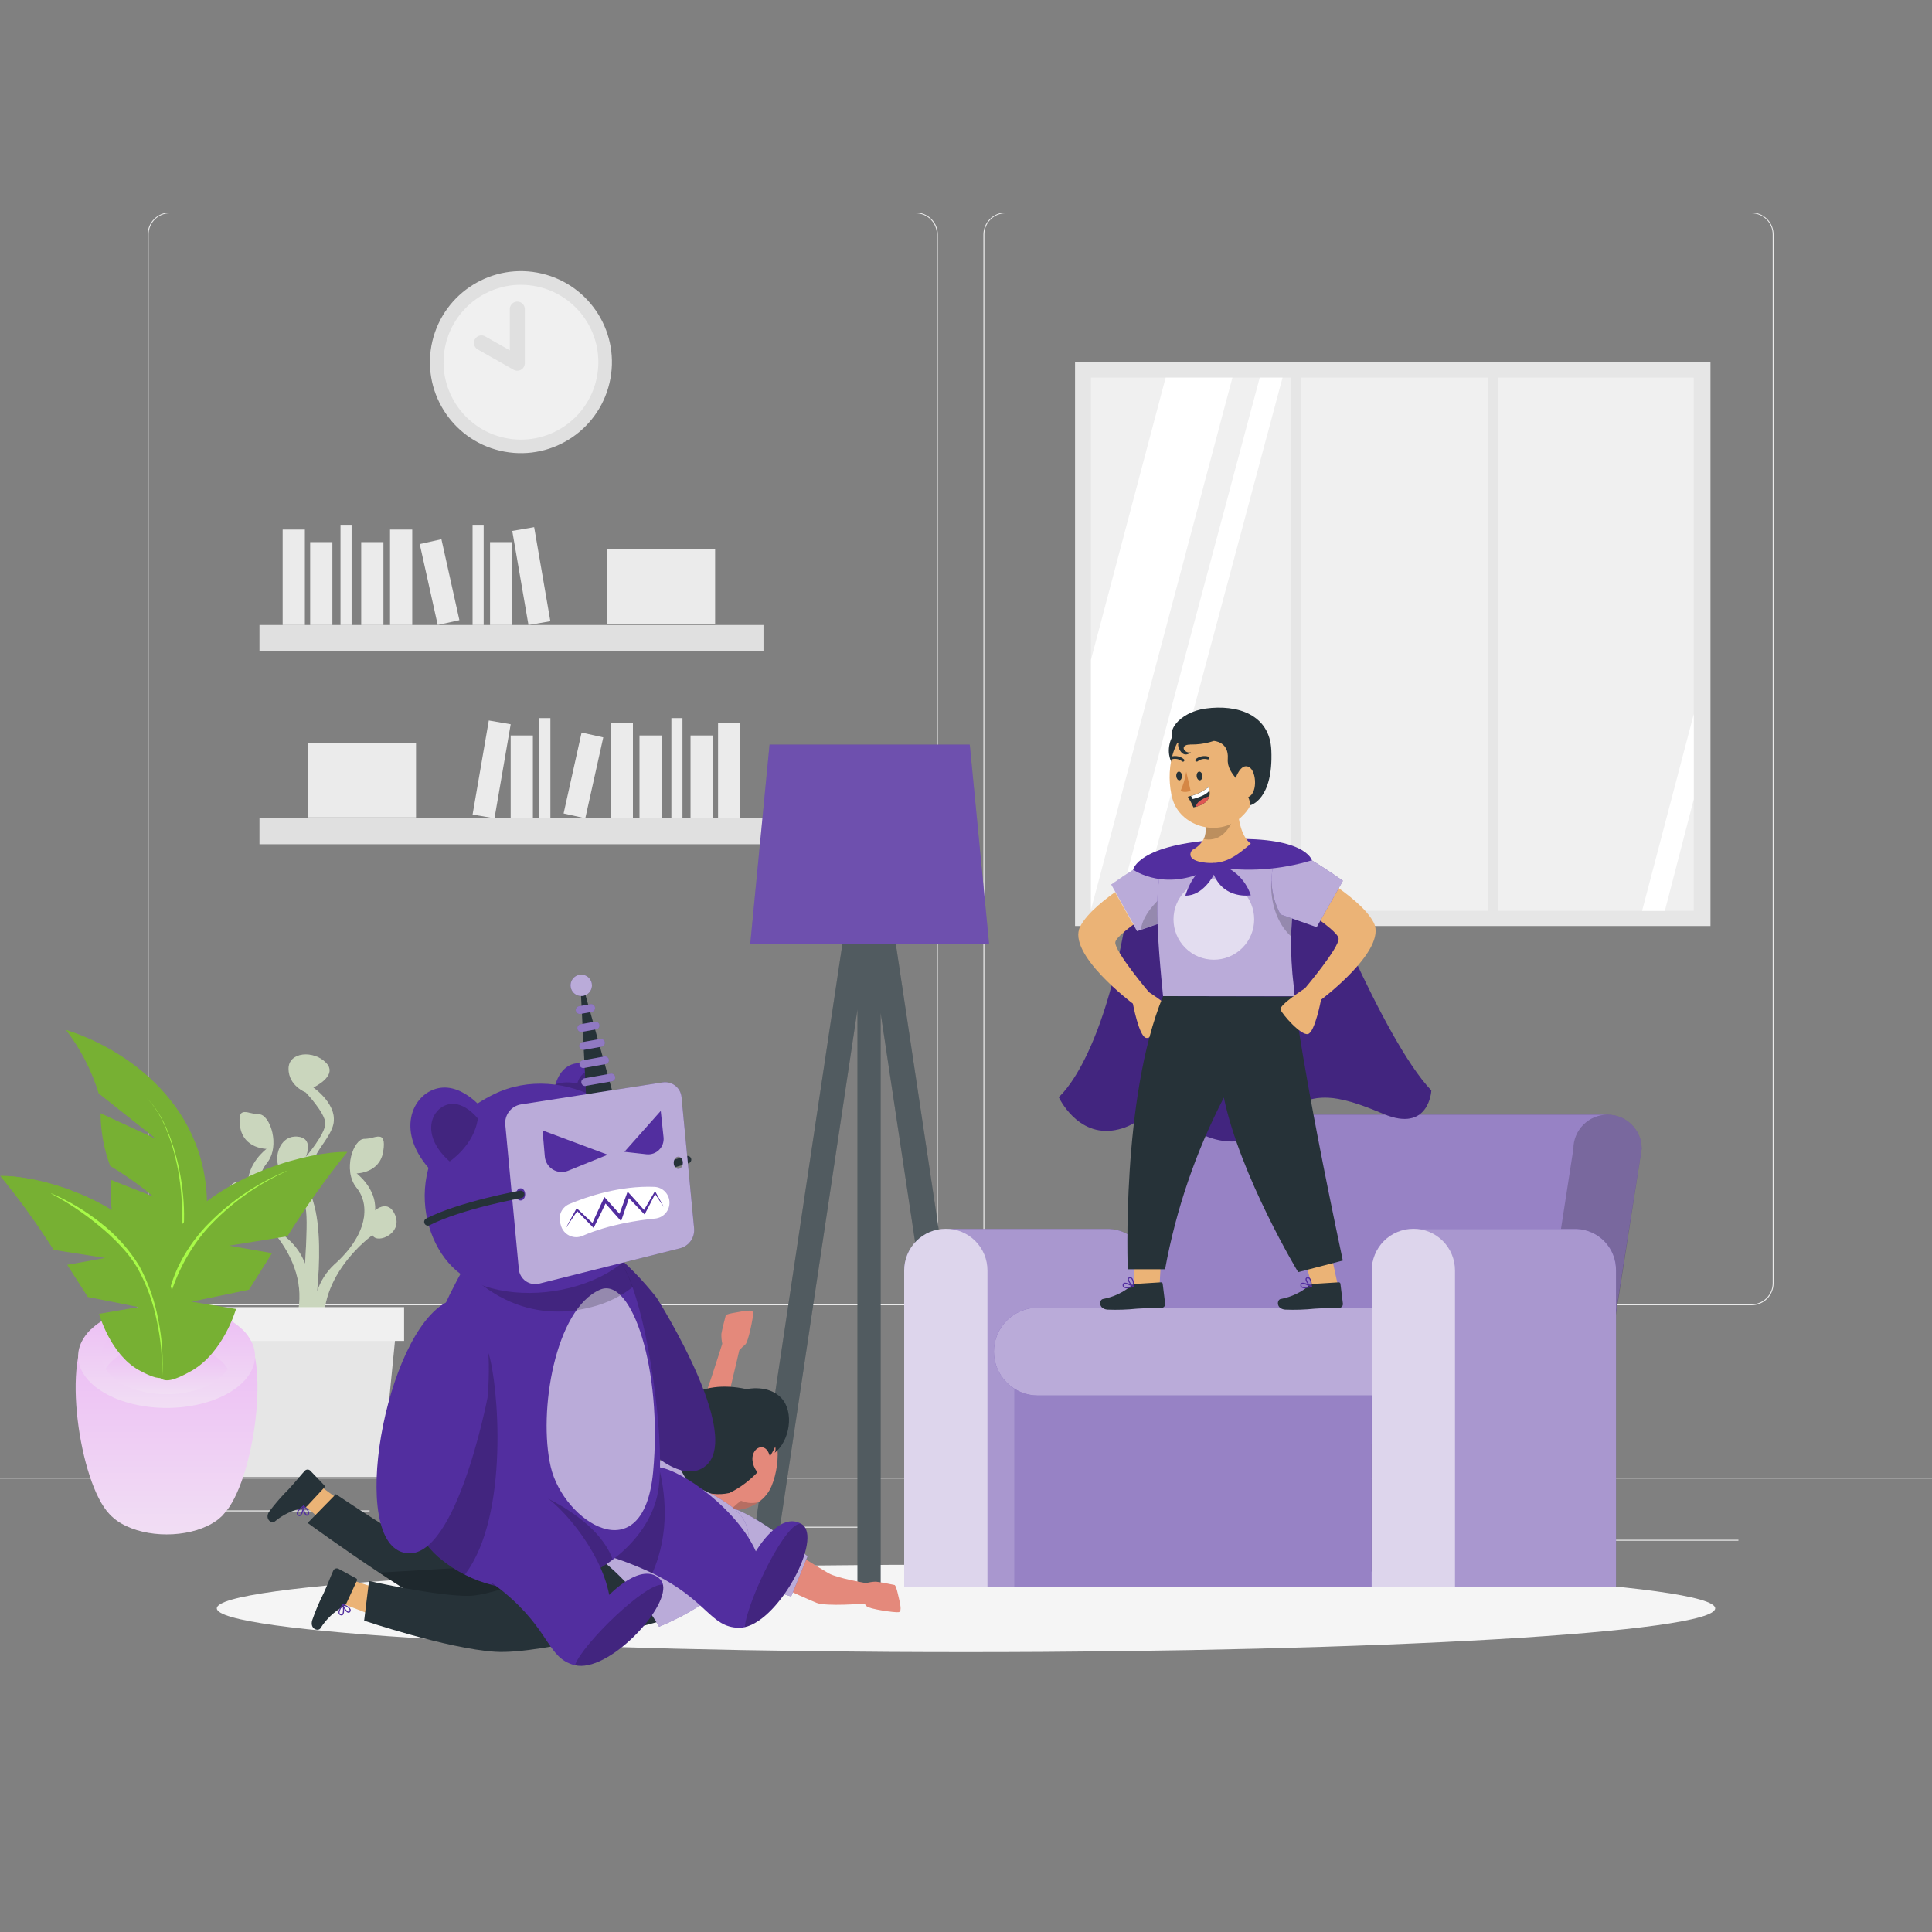 <svg width="257" height="257" viewBox="0 0 257 257" fill="none" xmlns="http://www.w3.org/2000/svg">
<rect x="0" y="0" width="257" height="257" fill="#808080" stroke="none"/>
<path d="M257 196.554H0V196.682H257V196.554Z" fill="#EBEBEB"/>
<path d="M231.249 204.824H214.225V204.952H231.249V204.824Z" fill="#EBEBEB"/>
<path d="M170.247 206.222H165.78V206.35H170.247V206.222Z" fill="#EBEBEB"/>
<path d="M213.711 200.054H203.847V200.182H213.711V200.054Z" fill="#EBEBEB"/>
<path d="M49.164 200.917H26.965V201.046H49.164V200.917Z" fill="#EBEBEB"/>
<path d="M56.998 200.917H53.744V201.046H56.998V200.917Z" fill="#EBEBEB"/>
<path d="M115.727 203.087H67.575V203.215H115.727V203.087Z" fill="#EBEBEB"/>
<path d="M121.818 173.629H22.569C21.792 173.628 21.047 173.318 20.497 172.768C19.948 172.218 19.64 171.472 19.64 170.694V31.179C19.646 30.406 19.958 29.667 20.506 29.122C21.055 28.578 21.796 28.271 22.569 28.27H121.818C122.596 28.27 123.343 28.579 123.893 29.13C124.444 29.68 124.753 30.427 124.753 31.205V170.694C124.753 171.473 124.444 172.219 123.893 172.77C123.343 173.32 122.596 173.629 121.818 173.629ZM22.569 28.373C21.826 28.374 21.113 28.67 20.588 29.197C20.063 29.723 19.768 30.436 19.768 31.179V170.694C19.768 171.438 20.063 172.151 20.588 172.677C21.113 173.203 21.826 173.499 22.569 173.501H121.818C122.562 173.499 123.275 173.203 123.801 172.677C124.327 172.151 124.623 171.438 124.624 170.694V31.179C124.623 30.435 124.327 29.722 123.801 29.196C123.275 28.67 122.562 28.374 121.818 28.373H22.569Z" fill="#EBEBEB"/>
<path d="M233.001 173.629H133.748C132.97 173.628 132.224 173.318 131.674 172.768C131.124 172.218 130.814 171.472 130.813 170.694V31.179C130.821 30.406 131.134 29.667 131.683 29.122C132.233 28.577 132.974 28.271 133.748 28.27H233.001C233.774 28.273 234.514 28.58 235.061 29.124C235.608 29.669 235.919 30.407 235.926 31.179V170.694C235.926 171.471 235.618 172.216 235.07 172.766C234.522 173.316 233.778 173.626 233.001 173.629ZM133.748 28.373C133.004 28.374 132.291 28.67 131.765 29.196C131.239 29.722 130.943 30.435 130.942 31.179V170.694C130.943 171.438 131.239 172.151 131.765 172.677C132.291 173.203 133.004 173.499 133.748 173.501H233.001C233.745 173.499 234.458 173.203 234.984 172.677C235.51 172.151 235.806 171.438 235.808 170.694V31.179C235.806 30.435 235.51 29.722 234.984 29.196C234.458 28.67 233.745 28.374 233.001 28.373H133.748Z" fill="#EBEBEB"/>
<path d="M227.532 48.177H143.005V123.18H227.532V48.177Z" fill="#E6E6E6"/>
<path d="M225.307 50.233H145.123V121.165H225.307V50.233Z" fill="#F0F0F0"/>
<path d="M163.94 50.233L145.123 121.011V87.755L155.058 50.233H163.94Z" fill="white"/>
<path d="M170.607 50.233L151.62 121.165H148.592L167.574 50.233H170.607Z" fill="white"/>
<path d="M225.307 94.992V106.331L221.462 121.165H218.435L225.307 94.992Z" fill="white"/>
<path d="M173.089 48.959H171.738V122.748H173.089V48.959Z" fill="#E6E6E6"/>
<path d="M199.268 48.959H197.916V122.748H199.268V48.959Z" fill="#E6E6E6"/>
<path d="M101.561 83.139H34.515V86.583H101.561V83.139Z" fill="#E0E0E0"/>
<path d="M40.554 70.444H37.599V83.139H40.554V70.444Z" fill="#EBEBEB"/>
<path d="M54.838 70.444H51.883V83.139H54.838V70.444Z" fill="#EBEBEB"/>
<path d="M71.054 70.124L68.142 70.626L70.298 83.138L73.211 82.636L71.054 70.124Z" fill="#EBEBEB"/>
<path d="M44.214 72.114H41.259V83.14H44.214V72.114Z" fill="#EBEBEB"/>
<path d="M51.004 72.114H48.049V83.14H51.004V72.114Z" fill="#EBEBEB"/>
<path d="M68.141 72.114H65.186V83.14H68.141V72.114Z" fill="#EBEBEB"/>
<path d="M58.719 71.731L55.834 72.372L58.226 83.135L61.111 82.494L58.719 71.731Z" fill="#EBEBEB"/>
<path d="M46.769 69.811H45.294V83.139H46.769V69.811Z" fill="#EBEBEB"/>
<path d="M64.338 69.811H62.862V83.139H64.338V69.811Z" fill="#EBEBEB"/>
<path d="M95.126 73.091H80.734V83.026H95.126V73.091Z" fill="#EBEBEB"/>
<path d="M34.515 112.304H101.561V108.86H34.515V112.304Z" fill="#E0E0E0"/>
<path d="M95.517 108.855H98.472V96.159H95.517V108.855Z" fill="#EBEBEB"/>
<path d="M81.237 108.855H84.193V96.159H81.237V108.855Z" fill="#EBEBEB"/>
<path d="M62.865 108.352L65.778 108.854L67.934 96.343L65.022 95.841L62.865 108.352Z" fill="#EBEBEB"/>
<path d="M91.856 108.86H94.812V97.835H91.856V108.86Z" fill="#EBEBEB"/>
<path d="M85.067 108.86H88.023V97.835H85.067V108.86Z" fill="#EBEBEB"/>
<path d="M67.931 108.86H70.886V97.835H67.931V108.86Z" fill="#EBEBEB"/>
<path d="M74.972 108.21L77.857 108.851L80.249 98.088L77.364 97.447L74.972 108.21Z" fill="#EBEBEB"/>
<path d="M89.308 108.855H90.783V95.527H89.308V108.855Z" fill="#EBEBEB"/>
<path d="M71.739 108.855H73.215V95.527H71.739V108.855Z" fill="#EBEBEB"/>
<path d="M40.95 108.742H55.342V98.806H40.95V108.742Z" fill="#EBEBEB"/>
<path d="M52.34 161.206C51.415 159.664 49.894 161.005 49.894 161.005C50.11 158.086 47.427 156.086 47.427 156.086C47.427 156.086 50.547 156.086 50.984 153.11C51.42 150.134 49.894 151.517 48.465 151.496C47.036 151.476 45.54 155.655 47.437 158.004C49.334 160.353 48.815 164.362 44.461 168.217C43.419 169.19 42.638 170.41 42.189 171.763C42.518 168.222 42.703 163.231 41.675 159.895C39.907 154.241 43.279 152.699 44.245 149.888C45.211 147.076 41.675 144.66 41.675 144.66C41.675 144.66 45.021 143.118 43.392 141.396C41.762 139.674 38.385 139.89 38.385 142.167C38.385 144.444 40.668 145.313 40.668 145.313C40.668 145.313 43.279 148.037 43.279 149.451C43.279 150.864 40.668 153.912 40.668 153.912C40.668 153.912 41.865 151.306 39.47 151.193C37.075 151.08 36.314 154.241 37.296 155.655C38.278 157.068 39.907 155.871 39.907 155.871C40.009 157.523 40.26 159.162 40.657 160.769C40.899 161.581 40.786 164.773 40.58 168.093C40.127 166.896 39.4 165.82 38.457 164.953C34.104 161.093 33.6 157.084 35.486 154.74C37.373 152.396 35.877 148.212 34.459 148.232C33.04 148.253 31.503 146.87 31.94 149.846C32.377 152.822 35.466 152.822 35.466 152.822C35.466 152.822 32.778 154.822 32.999 157.741C32.999 157.741 31.457 156.415 30.547 157.937C28.897 160.661 32.726 162.347 33.369 161.021C33.369 161.021 41.485 166.767 39.537 175.043L39.994 175.711C39.933 176.379 39.897 176.78 39.897 176.78L40.534 176.508L41.254 177.577C41.228 178.779 41.29 179.981 41.439 181.175L43.382 178.312C41.418 170.041 49.55 164.295 49.55 164.295C50.166 165.611 53.996 163.925 52.34 161.206Z" fill="#E0E0E0"/>
<path opacity="0.2" d="M52.34 161.206C51.415 159.664 49.894 161.005 49.894 161.005C50.11 158.086 47.427 156.086 47.427 156.086C47.427 156.086 50.547 156.086 50.984 153.11C51.42 150.134 49.894 151.517 48.465 151.496C47.036 151.476 45.54 155.655 47.437 158.004C49.334 160.353 48.815 164.362 44.461 168.217C43.419 169.19 42.638 170.41 42.189 171.763C42.518 168.222 42.703 163.231 41.675 159.895C39.907 154.241 43.279 152.699 44.245 149.888C45.211 147.076 41.675 144.66 41.675 144.66C41.675 144.66 45.021 143.118 43.392 141.396C41.762 139.674 38.385 139.89 38.385 142.167C38.385 144.444 40.668 145.313 40.668 145.313C40.668 145.313 43.279 148.037 43.279 149.451C43.279 150.864 40.668 153.912 40.668 153.912C40.668 153.912 41.865 151.306 39.47 151.193C37.075 151.08 36.314 154.241 37.296 155.655C38.278 157.068 39.907 155.871 39.907 155.871C40.009 157.523 40.26 159.162 40.657 160.769C40.899 161.581 40.786 164.773 40.58 168.093C40.127 166.896 39.4 165.82 38.457 164.953C34.104 161.093 33.6 157.084 35.486 154.74C37.373 152.396 35.877 148.212 34.459 148.232C33.04 148.253 31.503 146.87 31.94 149.846C32.377 152.822 35.466 152.822 35.466 152.822C35.466 152.822 32.778 154.822 32.999 157.741C32.999 157.741 31.457 156.415 30.547 157.937C28.897 160.661 32.726 162.347 33.369 161.021C33.369 161.021 41.485 166.767 39.537 175.043L39.994 175.711C39.933 176.379 39.897 176.78 39.897 176.78L40.534 176.508L41.254 177.577C41.228 178.779 41.29 179.981 41.439 181.175L43.382 178.312C41.418 170.041 49.55 164.295 49.55 164.295C50.166 165.611 53.996 163.925 52.34 161.206Z" fill="#77B033"/>
<path d="M50.752 196.487H32.161L30.156 176.127H52.762L50.752 196.487Z" fill="#E6E6E6"/>
<path d="M53.754 173.881H29.164V178.373H53.754V173.881Z" fill="#F0F0F0"/>
<path d="M81.075 50.956C82.611 44.449 78.581 37.93 72.075 36.394C65.568 34.859 59.049 38.888 57.513 45.395C55.977 51.901 60.007 58.421 66.513 59.956C73.02 61.492 79.539 57.462 81.075 50.956Z" fill="#E0E0E0"/>
<path d="M79.46 49.832C80.371 44.219 76.56 38.931 70.948 38.02C65.335 37.109 60.047 40.92 59.136 46.533C58.224 52.145 62.036 57.434 67.648 58.345C73.261 59.256 78.549 55.444 79.46 49.832Z" fill="#F0F0F0"/>
<path d="M68.814 41.12V48.316L64.044 45.618" fill="#F0F0F0"/>
<path d="M68.814 41.12V48.316L64.044 45.618" stroke="#E0E0E0" stroke-width="2" stroke-linecap="round" stroke-linejoin="round"/>
<path d="M128.5 219.766C183.54 219.766 228.159 217.161 228.159 213.947C228.159 210.734 183.54 208.129 128.5 208.129C73.46 208.129 28.841 210.734 28.841 213.947C28.841 217.161 73.46 219.766 128.5 219.766Z" fill="#F5F5F5"/>
<path d="M128.629 211.074L117.146 134.75V211.074H114.062V134.272L102.558 211.074H99.253L113.651 114.941L114.062 115.002V111.872H117.146V114.992L117.567 114.941L132 211.074H128.629Z" fill="#263238"/>
<path opacity="0.2" d="M128.629 211.074L117.146 134.75V211.074H114.062V134.272L102.558 211.074H99.253L113.651 114.941L114.062 115.002V111.872H117.146V114.992L117.567 114.941L132 211.074H128.629Z" fill="white"/>
<path d="M99.798 125.601H131.574L128.999 99.053H102.368L99.798 125.601Z" fill="#522E9F"/>
<g opacity="0.4">
<path opacity="0.4" d="M99.798 125.601H131.574L128.999 99.053H102.368L99.798 125.601Z" fill="white"/>
</g>
<path d="M213.824 148.279H158.091C156.887 148.279 155.733 148.757 154.882 149.608C154.031 150.459 153.552 151.614 153.552 152.817L147.384 192.123H212.21L218.378 152.817C218.378 152.22 218.26 151.629 218.031 151.077C217.802 150.525 217.466 150.024 217.043 149.603C216.62 149.181 216.118 148.847 215.566 148.62C215.013 148.393 214.421 148.277 213.824 148.279Z" fill="#522E9F"/>
<path opacity="0.4" d="M213.824 148.279H158.091C156.887 148.279 155.733 148.757 154.882 149.608C154.031 150.459 153.552 151.614 153.552 152.817L147.384 192.123H212.21L218.378 152.817C218.378 152.22 218.26 151.629 218.031 151.077C217.802 150.525 217.466 150.024 217.043 149.603C216.62 149.181 216.118 148.847 215.566 148.62C215.013 148.393 214.421 148.277 213.824 148.279Z" fill="white"/>
<path opacity="0.2" d="M203.128 192.704H212.21L218.378 152.817C218.378 152.221 218.26 151.63 218.032 151.079C217.804 150.528 217.469 150.028 217.047 149.606C216.625 149.185 216.124 148.851 215.573 148.623C215.021 148.395 214.431 148.278 213.834 148.279C212.631 148.279 211.476 148.757 210.625 149.608C209.774 150.459 209.296 151.614 209.296 152.817L203.128 192.704Z" fill="black"/>
<path d="M147.549 163.478H126.028H125.801C124.337 163.48 122.933 164.063 121.897 165.099C120.862 166.135 120.279 167.539 120.276 169.003V211.074H152.771V169.003C152.791 167.584 152.257 166.212 151.282 165.18C150.306 164.149 148.967 163.538 147.549 163.478Z" fill="#522E9F"/>
<path opacity="0.5" d="M147.549 163.478H126.028H125.801C124.337 163.48 122.933 164.063 121.897 165.099C120.862 166.135 120.279 167.539 120.276 169.003V211.074H152.771V169.003C152.791 167.584 152.257 166.212 151.282 165.18C150.306 164.149 148.967 163.538 147.549 163.478Z" fill="white"/>
<path opacity="0.6" d="M125.801 163.452C125.074 163.453 124.354 163.598 123.683 163.878C123.011 164.158 122.401 164.567 121.888 165.082C121.375 165.598 120.969 166.21 120.692 166.882C120.415 167.555 120.274 168.276 120.276 169.003V211.074H131.353V169.003C131.355 168.274 131.213 167.551 130.934 166.876C130.656 166.202 130.247 165.589 129.731 165.073C129.215 164.557 128.603 164.149 127.928 163.87C127.254 163.592 126.531 163.45 125.801 163.452Z" fill="white"/>
<path d="M182.455 177.407H134.956V211.074H182.455V177.407Z" fill="#522E9F"/>
<path opacity="0.4" d="M182.455 177.407H134.956V211.074H182.455V177.407Z" fill="white"/>
<path d="M138.05 173.958H191.506V185.631H138.05C136.501 185.631 135.016 185.016 133.921 183.921C132.826 182.826 132.211 181.341 132.211 179.792C132.211 179.025 132.362 178.266 132.656 177.558C132.949 176.849 133.379 176.205 133.921 175.663C134.463 175.121 135.107 174.691 135.816 174.397C136.524 174.104 137.283 173.953 138.05 173.953V173.958Z" fill="#522E9F"/>
<path opacity="0.6" d="M138.05 173.958H191.506V185.631H138.05C136.501 185.631 135.016 185.016 133.921 183.921C132.826 182.826 132.211 181.341 132.211 179.792C132.211 179.025 132.362 178.266 132.656 177.558C132.949 176.849 133.379 176.205 133.921 175.663C134.463 175.121 135.107 174.691 135.816 174.397C136.524 174.104 137.283 173.953 138.05 173.953V173.958Z" fill="white"/>
<path d="M209.743 163.478H188.222H187.995C186.531 163.48 185.127 164.063 184.091 165.099C183.056 166.135 182.473 167.539 182.47 169.003V211.074H214.965V169.003C214.985 167.584 214.451 166.212 213.476 165.18C212.5 164.149 211.161 163.538 209.743 163.478Z" fill="#522E9F"/>
<path opacity="0.5" d="M209.743 163.478H188.222H187.995C186.531 163.48 185.127 164.063 184.091 165.099C183.056 166.135 182.473 167.539 182.47 169.003V211.074H214.965V169.003C214.985 167.584 214.451 166.212 213.476 165.18C212.5 164.149 211.161 163.538 209.743 163.478Z" fill="white"/>
<path opacity="0.6" d="M187.995 163.452C187.268 163.453 186.548 163.598 185.877 163.878C185.205 164.158 184.595 164.567 184.082 165.082C183.569 165.598 183.163 166.21 182.886 166.882C182.609 167.555 182.468 168.276 182.47 169.003V211.074H193.547V169.003C193.549 168.274 193.407 167.551 193.128 166.876C192.85 166.202 192.441 165.589 191.925 165.073C191.409 164.557 190.797 164.149 190.122 163.87C189.448 163.592 188.725 163.45 187.995 163.452Z" fill="white"/>
<path d="M174.513 114.437C174.513 114.437 183.894 138.276 190.401 145.056C190.401 145.056 190.129 150.751 184.027 148.171C177.926 145.591 174.118 144.768 170.329 148.844C166.541 152.92 161.257 152.766 156.852 148.844C152.447 144.922 153.465 149.358 148.376 150.319C143.288 151.28 140.836 145.935 140.836 145.935C140.836 145.935 147.78 140.445 150.725 115.686L174.513 114.437Z" fill="#522E9F"/>
<path opacity="0.2" d="M174.513 114.437C174.513 114.437 183.894 138.276 190.401 145.056C190.401 145.056 190.129 150.751 184.027 148.171C177.926 145.591 174.118 144.768 170.329 148.844C166.541 152.92 161.257 152.766 156.852 148.844C152.447 144.922 153.465 149.358 148.376 150.319C143.288 151.28 140.836 145.935 140.836 145.935C140.836 145.935 147.78 140.445 150.725 115.686L174.513 114.437Z" fill="black"/>
<path d="M153.768 115.311C153.768 115.311 145.513 119.634 143.684 123.257C141.854 126.881 150.7 133.506 150.7 133.506C150.7 133.506 151.502 137.803 152.427 138.06C153.352 138.317 155.886 135.418 156.086 134.807C156.287 134.195 152.833 131.98 152.833 131.98C152.833 131.98 148.258 126.572 148.361 125.349C148.464 124.126 155.48 119.86 155.48 119.86L153.768 115.311Z" fill="#EBB376"/>
<path d="M150.874 166.603V172.087H154.19L154.514 166.161L150.874 166.603Z" fill="#EBB376"/>
<path d="M151.059 170.787L154.426 170.576C154.483 170.57 154.539 170.587 154.583 170.623C154.628 170.658 154.656 170.71 154.663 170.766L154.992 173.418C154.999 173.49 154.991 173.563 154.968 173.631C154.946 173.699 154.909 173.762 154.86 173.816C154.812 173.869 154.753 173.911 154.687 173.94C154.621 173.969 154.55 173.984 154.478 173.984C153.306 174.035 152.74 173.984 151.26 174.082C149.947 174.22 148.626 174.263 147.307 174.21C146.053 174.087 146.207 172.853 146.747 172.791C148.144 172.528 149.45 171.906 150.535 170.987C150.681 170.862 150.867 170.791 151.059 170.787Z" fill="#263238"/>
<path d="M149.456 171.249C149.403 171.203 149.365 171.143 149.346 171.075C149.327 171.008 149.327 170.936 149.348 170.869C149.353 170.824 149.369 170.781 149.395 170.744C149.421 170.708 149.456 170.678 149.497 170.658C149.857 170.494 150.741 171.018 150.844 171.08C150.854 171.089 150.862 171.1 150.868 171.112C150.873 171.125 150.875 171.138 150.874 171.152C150.871 171.165 150.865 171.176 150.856 171.186C150.847 171.196 150.836 171.204 150.823 171.208C150.565 171.288 150.3 171.339 150.031 171.362C149.832 171.398 149.627 171.358 149.456 171.249ZM149.553 170.797C149.535 170.808 149.519 170.823 149.506 170.841C149.494 170.858 149.485 170.879 149.481 170.9C149.472 170.943 149.472 170.989 149.484 171.032C149.496 171.075 149.518 171.114 149.548 171.147C149.697 171.275 150.093 171.27 150.623 171.147C150.263 170.946 149.749 170.725 149.553 170.812V170.797Z" fill="#522E9F"/>
<path d="M150.772 171.213C150.463 171.054 149.975 170.453 150.021 170.124C150.031 170.065 150.06 170.011 150.104 169.97C150.147 169.929 150.203 169.904 150.263 169.898C150.316 169.888 150.37 169.89 150.423 169.903C150.475 169.916 150.524 169.941 150.566 169.975C150.885 170.252 150.869 171.126 150.874 171.152C150.871 171.176 150.858 171.198 150.838 171.213H150.808C150.802 171.216 150.796 171.217 150.79 171.217C150.783 171.217 150.777 171.216 150.772 171.213ZM150.288 170.047C150.186 170.047 150.165 170.113 150.16 170.155C150.238 170.507 150.441 170.819 150.731 171.034C150.731 170.751 150.669 170.257 150.473 170.098C150.453 170.078 150.429 170.063 150.403 170.053C150.376 170.043 150.348 170.039 150.319 170.041L150.288 170.047Z" fill="#522E9F"/>
<path d="M173.552 167.569L174.231 169.985L174.858 172.216L178.152 171.83L177.525 168.957L176.929 166.202L173.552 167.569Z" fill="#EBB376"/>
<path d="M174.703 170.787L178.07 170.576C178.127 170.57 178.183 170.587 178.227 170.623C178.272 170.658 178.3 170.71 178.307 170.766L178.636 173.418C178.643 173.49 178.635 173.563 178.612 173.631C178.59 173.699 178.553 173.762 178.504 173.816C178.456 173.869 178.397 173.911 178.331 173.94C178.265 173.969 178.194 173.984 178.122 173.984C176.95 174.035 176.384 173.984 174.904 174.082C173.591 174.22 172.27 174.263 170.951 174.21C169.697 174.087 169.851 172.853 170.391 172.791C171.788 172.528 173.094 171.906 174.179 170.987C174.325 170.862 174.511 170.791 174.703 170.787Z" fill="#263238"/>
<path d="M173.1 171.249C173.047 171.203 173.009 171.143 172.99 171.075C172.971 171.008 172.971 170.936 172.992 170.869C172.997 170.824 173.013 170.781 173.039 170.744C173.065 170.708 173.1 170.678 173.141 170.658C173.501 170.494 174.385 171.018 174.488 171.08C174.498 171.089 174.506 171.1 174.511 171.112C174.517 171.125 174.519 171.138 174.518 171.152C174.515 171.165 174.509 171.176 174.5 171.186C174.491 171.196 174.479 171.204 174.467 171.208C174.209 171.288 173.944 171.339 173.675 171.362C173.476 171.398 173.271 171.358 173.1 171.249ZM173.197 170.797C173.179 170.808 173.163 170.823 173.15 170.841C173.138 170.858 173.129 170.879 173.125 170.9C173.116 170.943 173.116 170.989 173.128 171.032C173.14 171.075 173.162 171.114 173.192 171.147C173.341 171.275 173.737 171.27 174.267 171.147C173.907 170.946 173.393 170.725 173.197 170.812V170.797Z" fill="#522E9F"/>
<path d="M174.416 171.213C174.107 171.054 173.619 170.453 173.665 170.124C173.675 170.065 173.704 170.011 173.748 169.97C173.791 169.929 173.847 169.904 173.907 169.898C173.96 169.888 174.014 169.89 174.067 169.903C174.119 169.916 174.168 169.941 174.21 169.975C174.529 170.252 174.513 171.126 174.518 171.152C174.515 171.176 174.502 171.198 174.482 171.213H174.452C174.446 171.216 174.44 171.217 174.434 171.217C174.427 171.217 174.421 171.216 174.416 171.213ZM173.932 170.047C173.83 170.047 173.809 170.113 173.804 170.155C173.882 170.507 174.085 170.819 174.375 171.034C174.375 170.751 174.313 170.257 174.118 170.098C174.097 170.078 174.073 170.063 174.047 170.053C174.02 170.043 173.992 170.039 173.963 170.041L173.932 170.047Z" fill="#522E9F"/>
<path d="M150.016 168.839C150.016 168.839 149.137 145.976 154.714 132.509L172.133 132.54C172.133 132.54 173.11 141.669 178.625 167.682L172.683 169.224C172.683 169.224 164.973 156.441 162.799 146.002C159.074 153.184 156.439 160.88 154.981 168.839H150.016Z" fill="#263238"/>
<path d="M172.658 114.797C172.658 114.797 180.913 119.12 182.742 122.743C184.572 126.367 175.726 132.992 175.726 132.992C175.726 132.992 174.919 137.289 173.999 137.546C173.079 137.803 170.54 134.904 170.34 134.293C170.139 133.681 173.593 131.466 173.593 131.466C173.593 131.466 178.168 126.059 178.065 124.835C177.962 123.612 170.946 119.346 170.946 119.346L172.658 114.797Z" fill="#EBB376"/>
<path d="M156.256 112.946C154.2 113.101 147.816 117.68 147.816 117.68L151.301 123.848L156.122 122.147C156.845 120.775 157.243 119.256 157.284 117.706C157.259 116.067 156.91 114.449 156.256 112.946Z" fill="#522E9F"/>
<path opacity="0.6" d="M157.284 117.706C157.238 119.269 156.83 120.8 156.092 122.178L154.714 122.666L151.764 123.694L151.25 123.869L147.765 117.701C147.765 117.701 154.159 113.08 156.256 112.946C156.91 114.449 157.259 116.067 157.284 117.706Z" fill="white"/>
<path opacity="0.2" d="M154.714 119.14V122.64L151.764 123.668C152.005 121.361 154.714 119.14 154.714 119.14Z" fill="black"/>
<path d="M171.851 122.502C171.642 125.431 171.726 128.373 172.103 131.286C172.146 131.702 172.16 132.122 172.144 132.54L154.714 132.509C153.537 120.733 153.938 118.528 154.4 115.475C154.516 114.745 154.856 114.069 155.374 113.541C155.892 113.013 156.561 112.66 157.289 112.53C158.081 112.381 159.011 112.237 159.962 112.155C162.429 112.011 164.902 112.011 167.369 112.155C168.294 112.201 169.235 112.299 170.083 112.407H170.185C170.968 112.536 171.667 112.972 172.128 113.616C172.59 114.261 172.777 115.063 172.647 115.845C172.226 118.492 171.979 120.672 171.851 122.502Z" fill="#522E9F"/>
<path opacity="0.6" d="M172.658 115.871C172.476 116.978 172.325 118.006 172.205 118.955C172.041 120.266 171.923 121.438 171.851 122.496C171.799 123.242 171.769 123.931 171.748 124.552C171.708 126.796 171.826 129.039 172.103 131.265C172.146 131.682 172.16 132.101 172.144 132.519L154.714 132.509C153.537 120.733 153.938 118.528 154.4 115.475C154.516 114.745 154.856 114.069 155.374 113.541C155.892 113.013 156.561 112.66 157.289 112.53C158.081 112.381 159.011 112.237 159.962 112.155C162.429 112.011 164.902 112.011 167.369 112.155C168.294 112.201 169.235 112.299 170.083 112.407H170.185C170.576 112.47 170.951 112.609 171.287 112.818C171.624 113.027 171.915 113.3 172.145 113.622C172.375 113.945 172.539 114.309 172.627 114.695C172.715 115.081 172.725 115.481 172.658 115.871Z" fill="white"/>
<path opacity="0.2" d="M172.19 118.96C172.026 120.271 171.907 121.443 171.835 122.502C171.784 123.247 171.753 123.936 171.733 124.558C168.649 121.669 169.121 117.151 169.121 117.151L172.19 118.96Z" fill="black"/>
<path d="M170.196 112.432C172.252 112.587 178.636 117.166 178.636 117.166L175.151 123.334L170.329 121.633C169.591 120.255 169.183 118.724 169.137 117.161C169.175 115.531 169.535 113.924 170.196 112.432Z" fill="#522E9F"/>
<path opacity="0.6" d="M170.196 112.432C172.252 112.587 178.636 117.166 178.636 117.166L175.151 123.334L170.329 121.633C169.591 120.255 169.183 118.724 169.137 117.161C169.175 115.531 169.535 113.924 170.196 112.432Z" fill="white"/>
<path d="M161.468 115.311C165.826 116.023 170.289 115.724 174.513 114.437C174.513 114.437 173.681 111.065 162.506 111.677C151.332 112.288 150.736 115.686 150.736 115.686C150.736 115.686 155.228 118.924 161.468 115.311Z" fill="#522E9F"/>
<path d="M166.387 112.227C164.439 113.887 162.989 115.013 160.44 114.766C157.387 114.463 158.579 113.075 158.579 113.075C159.233 112.759 159.772 112.247 160.121 111.61C160.594 110.654 160.373 109.554 159.936 108.418L160.805 107.652L163.185 105.56C163.315 105.448 163.477 105.377 163.648 105.357C163.82 105.338 163.993 105.371 164.145 105.451C164.298 105.532 164.423 105.656 164.504 105.808C164.584 105.961 164.617 106.134 164.598 106.305C164.603 108.583 164.994 111.209 166.387 112.227Z" fill="#EBB376"/>
<path opacity="0.2" d="M164.588 107.215C164.588 107.215 163.771 112.314 160.116 111.61C160.589 110.654 160.368 109.554 159.931 108.418L160.8 107.652L164.588 107.215Z" fill="black"/>
<path d="M156.852 96.591C156.852 96.591 153.018 100.574 158.173 103.787C163.992 107.426 156.852 96.591 156.852 96.591Z" fill="#263238"/>
<path d="M167.333 101.078C167.086 104.717 167.148 106.85 165.087 108.711C162.003 111.517 156.934 109.862 155.958 106.234C155.058 102.97 155.624 97.573 159.628 96.123C163.632 94.674 167.564 97.444 167.333 101.078Z" fill="#EBB376"/>
<path d="M156.611 98.827C158.224 99.179 159.903 99.087 161.468 98.559C161.468 98.559 163.493 98.647 163.323 100.939C163.154 103.232 165.893 104.152 166.346 107.107C166.346 107.107 169.394 106.372 169.116 99.814C168.916 95.034 164.588 93.677 160.378 94.252C156.847 94.735 154.647 97.578 156.611 98.827Z" fill="#263238"/>
<path d="M159.941 103.191C159.967 103.509 159.818 103.787 159.607 103.797C159.397 103.807 159.206 103.566 159.181 103.247C159.155 102.929 159.309 102.656 159.52 102.641C159.731 102.625 159.916 102.872 159.941 103.191Z" fill="#263238"/>
<path d="M157.233 103.191C157.233 103.509 157.104 103.787 156.893 103.797C156.683 103.807 156.498 103.566 156.472 103.247C156.446 102.929 156.595 102.656 156.806 102.641C157.017 102.625 157.207 102.872 157.233 103.191Z" fill="#263238"/>
<path d="M159.134 101.294C159.097 101.282 159.062 101.263 159.032 101.237C159.004 101.196 158.993 101.145 159 101.096C159.008 101.046 159.034 101.002 159.073 100.97C159.308 100.785 159.585 100.66 159.88 100.605C160.174 100.55 160.478 100.568 160.764 100.657C160.811 100.674 160.849 100.709 160.87 100.754C160.891 100.799 160.893 100.851 160.877 100.898C160.858 100.944 160.823 100.981 160.778 101.002C160.734 101.023 160.682 101.027 160.635 101.011C160.406 100.945 160.164 100.936 159.93 100.984C159.696 101.033 159.478 101.137 159.294 101.289C159.269 101.301 159.242 101.308 159.215 101.309C159.187 101.31 159.16 101.305 159.134 101.294Z" fill="#263238"/>
<path d="M155.742 100.96C155.709 100.937 155.684 100.905 155.67 100.867C155.664 100.843 155.663 100.818 155.666 100.794C155.67 100.77 155.679 100.746 155.692 100.725C155.705 100.704 155.722 100.686 155.742 100.671C155.762 100.657 155.785 100.647 155.809 100.641C156.098 100.56 156.402 100.551 156.696 100.613C156.99 100.676 157.264 100.809 157.495 101.001C157.53 101.037 157.55 101.085 157.55 101.135C157.55 101.185 157.53 101.233 157.495 101.268C157.459 101.302 157.412 101.321 157.364 101.321C157.315 101.321 157.268 101.302 157.233 101.268C157.045 101.119 156.824 101.017 156.589 100.971C156.354 100.925 156.111 100.937 155.881 101.006C155.856 101.009 155.83 101.006 155.806 100.998C155.783 100.99 155.761 100.977 155.742 100.96Z" fill="#263238"/>
<path d="M157.798 102.651C157.663 103.538 157.407 104.403 157.037 105.221C157.25 105.312 157.48 105.354 157.711 105.346C157.942 105.338 158.168 105.28 158.374 105.175L157.798 102.651Z" fill="#D58745"/>
<path d="M164.341 103.581C164.341 103.581 165.009 101.479 166.115 102.014C167.22 102.548 167.343 105.925 165.796 106.079C164.249 106.234 163.75 104.733 164.341 103.581Z" fill="#EBB376"/>
<path d="M158.009 105.987C158.292 106.442 158.542 106.916 158.759 107.405C158.851 107.387 158.942 107.363 159.032 107.333C160.27 107.005 160.733 106.439 160.872 105.915C160.936 105.658 160.936 105.39 160.872 105.134C160.843 104.987 160.793 104.845 160.723 104.712C160.05 105.257 159.268 105.652 158.43 105.869C158.173 105.951 158.009 105.987 158.009 105.987Z" fill="#263238"/>
<path d="M158.43 105.884L158.662 106.295C159.828 105.982 160.604 105.601 160.872 105.149C160.843 105.002 160.793 104.86 160.723 104.728C160.05 105.273 159.268 105.667 158.43 105.884Z" fill="white"/>
<path d="M159.032 107.333C160.27 107.005 160.733 106.439 160.872 105.915C160.404 106.051 159.964 106.268 159.571 106.557C159.315 106.753 159.126 107.025 159.032 107.333Z" fill="#DE5753"/>
<path d="M158.009 98.626C158.009 98.626 156.21 98.22 156.852 99.608C157.495 100.996 158.43 100.05 158.43 100.05C157.68 100.364 156.713 99.104 158.348 99.022L158.009 98.626Z" fill="#263238"/>
<path opacity="0.6" d="M165.264 126.091C167.359 123.996 167.359 120.598 165.264 118.502C163.168 116.407 159.77 116.407 157.675 118.502C155.579 120.598 155.579 123.996 157.675 126.091C159.77 128.187 163.168 128.187 165.264 126.091Z" fill="white"/>
<path d="M161.468 114.797C162.598 115.007 163.65 115.516 164.515 116.272C165.381 117.028 166.027 118.003 166.387 119.094C166.387 119.094 162.866 119.705 161.468 116.349C161.468 116.349 160.07 119.181 157.68 119.14C157.68 119.14 158.698 115.388 161.468 114.797Z" fill="#522E9F"/>
<path d="M87.745 195.248C87.745 195.248 92.016 189.445 92.741 188.294C93.466 187.142 96.077 178.749 96.077 178.749C95.987 178.32 95.947 177.881 95.959 177.443C96.01 177.001 96.54 174.981 96.54 174.981C96.54 174.981 96.54 174.817 97.712 174.621C98.883 174.426 100.132 174.107 100.184 174.621C100.235 175.135 99.531 178.538 99.156 178.831C98.864 179.075 98.591 179.342 98.339 179.628C98.339 179.628 96.283 188.674 95.686 189.969C95.09 191.265 90.716 198.044 90.716 198.044L87.745 195.248Z" fill="#E4897B"/>
<path d="M92.284 196.924C91.779 198.442 90.944 199.829 89.837 200.984C87.637 203.4 84.785 204.819 84.409 202.012C83.834 197.746 89.076 193.125 89.076 193.125L92.284 196.924Z" fill="#522E9F"/>
<path opacity="0.6" d="M92.284 196.924C91.779 198.442 90.944 199.829 89.837 200.984C87.637 203.4 84.785 204.819 84.409 202.012C83.834 197.746 89.076 193.125 89.076 193.125L92.284 196.924Z" fill="white"/>
<path d="M43.962 203.148L39.717 199.668L41.819 197.104L46.609 200.609L43.962 203.148Z" fill="#EBB376"/>
<path d="M40.842 200.347L43.135 197.88C43.155 197.86 43.171 197.837 43.182 197.81C43.193 197.784 43.199 197.756 43.199 197.728C43.199 197.7 43.193 197.672 43.182 197.646C43.171 197.62 43.155 197.596 43.135 197.576L41.289 195.644C41.241 195.593 41.184 195.553 41.12 195.526C41.056 195.498 40.986 195.484 40.917 195.484C40.847 195.484 40.778 195.498 40.714 195.526C40.65 195.553 40.592 195.593 40.544 195.644C39.758 196.518 39.429 196.975 38.426 198.07C37.489 199 36.62 199.997 35.826 201.051C35.121 202.079 36.175 202.763 36.566 202.382C37.656 201.468 38.965 200.851 40.364 200.594C40.547 200.567 40.715 200.48 40.842 200.347Z" fill="#263238"/>
<path d="M39.743 200.779C39.934 200.587 40.144 200.414 40.37 200.265C40.38 200.257 40.393 200.253 40.406 200.253C40.419 200.253 40.431 200.257 40.442 200.265C40.453 200.272 40.462 200.282 40.469 200.293C40.475 200.305 40.478 200.318 40.478 200.331C40.478 200.45 40.308 201.467 39.964 201.642C39.925 201.664 39.88 201.675 39.835 201.675C39.791 201.675 39.746 201.664 39.707 201.642C39.642 201.614 39.586 201.568 39.545 201.51C39.504 201.452 39.48 201.384 39.476 201.313C39.495 201.108 39.59 200.917 39.743 200.779ZM39.882 201.503C40.072 201.416 40.226 200.876 40.303 200.475C39.856 200.799 39.604 201.097 39.609 201.298C39.613 201.342 39.629 201.384 39.654 201.42C39.679 201.456 39.713 201.485 39.753 201.503C39.773 201.513 39.795 201.519 39.817 201.519C39.84 201.519 39.862 201.513 39.882 201.503Z" fill="#522E9F"/>
<path d="M40.354 200.275C40.365 200.27 40.376 200.267 40.388 200.267C40.399 200.267 40.411 200.27 40.421 200.275C40.421 200.275 41.125 200.84 41.136 201.257C41.136 201.312 41.125 201.366 41.102 201.416C41.078 201.466 41.044 201.51 41.002 201.545C40.961 201.587 40.906 201.614 40.847 201.622C40.788 201.629 40.729 201.616 40.678 201.586C40.527 201.415 40.415 201.214 40.351 200.995C40.287 200.776 40.272 200.546 40.308 200.321C40.309 200.309 40.314 200.298 40.323 200.29C40.331 200.281 40.342 200.276 40.354 200.275ZM40.95 201.39C40.97 201.371 40.986 201.348 40.996 201.322C41.005 201.296 41.009 201.269 41.007 201.241C41.007 200.989 40.652 200.635 40.442 200.45C40.423 200.808 40.536 201.161 40.76 201.442C40.796 201.442 40.848 201.483 40.925 201.416L40.95 201.39Z" fill="#522E9F"/>
<path d="M88.953 214.852C85.869 215.926 77.527 216.615 70.634 216.538C66.928 216.492 63.644 216.23 61.85 215.68C59.47 214.955 54.787 212.082 50.454 209.208C45.458 205.893 40.925 202.588 40.925 202.588L44.677 198.759C44.677 198.759 53.929 204.993 55.918 205.595C57.907 206.196 74.232 201.616 74.232 201.616C74.232 201.616 93.666 213.187 88.953 214.852Z" fill="#263238"/>
<path opacity="0.2" d="M70.331 210.226L70.634 216.522C66.928 216.476 63.643 216.214 61.849 215.664C59.47 214.939 54.787 212.066 50.454 209.193C53.425 209.018 63.623 208.437 66.974 208.165C66.974 208.165 69.868 205.436 72.5 205.693C72.5 205.687 70.69 206.746 70.331 210.226Z" fill="black"/>
<path d="M49.9 215.001L44.785 213.017L45.988 209.928L51.627 211.768L49.9 215.001Z" fill="#EBB376"/>
<path d="M46.065 213.31L47.479 210.252C47.504 210.201 47.508 210.143 47.491 210.089C47.474 210.035 47.436 209.99 47.386 209.964L45.027 208.684C44.965 208.653 44.897 208.635 44.828 208.631C44.758 208.627 44.689 208.637 44.623 208.661C44.558 208.684 44.498 208.721 44.447 208.768C44.397 208.815 44.356 208.872 44.328 208.936C43.85 210.01 43.68 210.55 43.068 211.902C42.47 213.077 41.955 214.293 41.526 215.541C41.187 216.754 42.395 217.057 42.647 216.569C43.403 215.365 44.454 214.374 45.7 213.69C45.859 213.606 45.987 213.472 46.065 213.31Z" fill="#263238"/>
<path d="M45.154 214.066C45.271 213.822 45.416 213.592 45.586 213.382C45.593 213.369 45.604 213.36 45.617 213.355C45.631 213.35 45.645 213.351 45.658 213.356C45.671 213.359 45.682 213.365 45.691 213.374C45.701 213.383 45.707 213.395 45.71 213.408C45.71 213.526 45.9 214.538 45.617 214.816C45.585 214.847 45.545 214.869 45.502 214.879C45.459 214.89 45.413 214.89 45.37 214.878C45.3 214.873 45.232 214.847 45.175 214.804C45.118 214.762 45.075 214.703 45.052 214.636C45.01 214.44 45.047 214.235 45.154 214.066ZM45.509 214.708C45.663 214.564 45.643 214.004 45.586 213.593C45.268 214.04 45.113 214.405 45.18 214.59C45.199 214.63 45.228 214.664 45.264 214.69C45.3 214.716 45.342 214.733 45.386 214.739C45.407 214.746 45.43 214.747 45.452 214.741C45.474 214.736 45.494 214.724 45.509 214.708Z" fill="#522E9F"/>
<path d="M45.581 213.392C45.578 213.384 45.578 213.375 45.581 213.367C45.592 213.361 45.603 213.358 45.615 213.358C45.627 213.358 45.638 213.361 45.648 213.367C45.674 213.367 46.496 213.68 46.635 214.076C46.652 214.128 46.658 214.182 46.652 214.237C46.645 214.291 46.627 214.343 46.599 214.389C46.571 214.442 46.527 214.484 46.473 214.509C46.42 214.534 46.359 214.541 46.301 214.528C45.977 214.456 45.592 213.783 45.556 213.438C45.555 213.429 45.558 213.42 45.562 213.412C45.567 213.404 45.573 213.397 45.581 213.392ZM46.491 214.271C46.502 214.245 46.508 214.217 46.508 214.189C46.508 214.161 46.502 214.133 46.491 214.107C46.409 213.87 45.977 213.644 45.71 213.531C45.803 213.879 46.021 214.181 46.322 214.379C46.363 214.379 46.419 214.379 46.471 214.302L46.491 214.271Z" fill="#522E9F"/>
<path d="M49.087 210.308L48.44 215.582C48.44 215.582 59.455 219.303 65.854 219.72C72.253 220.136 88.408 215.495 88.408 215.495L81.212 206.057C81.212 206.057 66.609 212.225 62.4 212.287C58.19 212.349 49.087 210.308 49.087 210.308Z" fill="#263238"/>
<path d="M100.919 203.544C100.919 203.544 109.066 208.638 110.253 209.296C111.44 209.954 115.208 210.591 115.208 210.591C115.632 210.475 116.069 210.409 116.508 210.396C116.956 210.426 118.996 210.838 118.996 210.838C118.996 210.838 119.166 210.838 119.428 211.984C119.69 213.13 120.055 214.374 119.546 214.456C119.037 214.538 115.599 214.03 115.29 213.675L114.977 213.315C114.977 213.315 109.95 213.731 108.624 213.217C107.297 212.703 98.061 208.448 98.061 208.448L100.919 203.544Z" fill="#E4897B"/>
<path d="M102.646 197.648C102.285 198.528 101.676 199.283 100.893 199.823C99.734 200.63 98.325 200.995 96.92 200.851C95.527 200.713 94.239 200.047 93.322 198.99C91.513 196.903 91.831 194.801 92.032 191.182C92.232 187.564 96.468 185.312 100.256 187.23C104.044 189.147 103.931 194.534 102.646 197.648Z" fill="#E4897B"/>
<path d="M99.305 184.788C99.305 184.788 102.188 184.12 103.931 185.965C105.673 187.81 105.082 191.676 103.031 193.279C103.031 193.279 103.607 192.673 102.368 190.889C101.129 189.106 99.305 184.788 99.305 184.788Z" fill="#263238"/>
<path opacity="0.2" d="M100.893 199.823C99.735 200.63 98.325 200.995 96.92 200.851C97.254 200.282 97.74 199.818 98.323 199.509C99.109 199.936 100.028 200.048 100.893 199.823Z" fill="black"/>
<path d="M94.792 196.466C93.641 198.25 92.335 199.818 90.727 199.9C91.406 202.18 92.41 204.351 93.708 206.345C96.555 206.222 96.391 204.495 96.391 204.495C95.291 202.439 97.229 200.614 98.668 199.561C98.668 199.561 98.668 198.61 96.298 197.057C95.234 196.348 94.792 196.466 94.792 196.466Z" fill="#E4897B"/>
<path d="M92.69 198.085C92.69 198.085 90.084 197.011 89.539 191.064C88.994 185.117 94.838 183.21 100.934 185.24C107.03 187.271 102.877 195.844 97.008 198.604C95.551 198.923 94.029 198.74 92.69 198.085Z" fill="#263238"/>
<path d="M100.096 194.22C100.157 194.957 100.497 195.643 101.047 196.137C101.751 196.739 102.44 196.04 102.533 195.042C102.605 194.153 102.332 192.745 101.505 192.544C100.677 192.344 100.004 193.264 100.096 194.22Z" fill="#E4897B"/>
<path d="M97.66 200.686C95.604 199.946 94.576 206.114 95.912 208.067C97.249 210.02 105.242 212.369 105.242 212.369L107.426 207.014C107.426 207.014 101.258 201.94 97.66 200.686Z" fill="#522E9F"/>
<path opacity="0.6" d="M97.66 200.686C95.604 199.946 94.576 206.114 95.912 208.067C97.249 210.02 105.242 212.369 105.242 212.369L107.426 207.014C107.426 207.014 101.258 201.94 97.66 200.686Z" fill="white"/>
<path d="M87.38 196.23C87.38 196.23 93.609 197.371 97.66 200.686C101.71 204.001 99.885 211.254 87.673 216.394C87.673 216.394 81.422 204.757 69.606 202.583C69.606 202.593 81.135 200.686 87.38 196.23Z" fill="#522E9F"/>
<path opacity="0.6" d="M87.38 196.23C87.38 196.23 93.609 197.371 97.66 200.686C101.71 204.001 99.885 211.254 87.673 216.394C87.673 216.394 81.422 204.757 69.606 202.583C69.606 202.593 81.135 200.686 87.38 196.23Z" fill="white"/>
<path d="M75.095 166.3C78.267 160.764 87.359 172.647 87.359 172.647C87.359 172.647 100.05 192.622 93.013 195.5C85.977 198.378 70.69 173.989 75.095 166.3Z" fill="#522E9F"/>
<path opacity="0.2" d="M75.095 166.3C78.267 160.764 87.359 172.647 87.359 172.647C87.359 172.647 100.05 192.622 93.013 195.5C85.977 198.378 70.69 173.989 75.095 166.3Z" fill="black"/>
<path d="M99.069 216.445C98.806 216.509 98.537 216.539 98.267 216.533C94.453 216.445 94.114 212.827 86.774 209.265C84.195 208.045 81.507 207.073 78.745 206.361C78.745 206.361 84.296 195.706 86.835 195.166C87.101 195.119 87.372 195.119 87.637 195.166C90.824 195.613 98.046 200.768 100.544 206.361C100.544 206.361 103.735 200.861 106.67 202.763C109.441 204.541 103.828 215.366 99.069 216.445Z" fill="#522E9F"/>
<path opacity="0.2" d="M86.774 209.265C84.195 208.045 81.507 207.073 78.745 206.361C78.745 206.361 84.296 195.706 86.835 195.166C87.101 195.119 87.372 195.119 87.637 195.166C88.455 198.311 89.205 203.791 86.774 209.265Z" fill="black"/>
<path d="M87.539 198.404C86.933 201.894 84.671 205.086 81.505 207.471C77.213 210.673 71.261 212.287 65.535 210.858C64.251 210.541 63.009 210.076 61.834 209.47C60.767 208.924 59.757 208.275 58.817 207.533C52.428 202.516 52.942 192.529 55.512 183.498C56.958 178.333 59.029 173.363 61.68 168.7C62.05 168.073 62.404 167.513 62.708 167.029C62.708 167.029 78.565 166.67 81.88 167.615C82.636 167.831 83.422 169.157 84.131 171.213C86.614 178.055 88.521 192.75 87.539 198.404Z" fill="#522E9F"/>
<path opacity="0.2" d="M81.505 207.461C77.213 210.663 71.261 212.277 65.535 210.848C63.597 206.736 67.416 199.843 71.965 198.933C71.96 198.918 79.567 202.069 81.505 207.461Z" fill="black"/>
<path d="M76.478 221.503H76.427C72.742 220.516 73.266 216.923 66.969 211.737C64.75 209.946 62.366 208.368 59.851 207.024C59.851 207.024 67.735 197.972 70.346 198.049C70.616 198.068 70.88 198.132 71.128 198.24C74.119 199.422 79.922 206.135 81.038 212.159C81.038 212.159 85.432 207.563 87.838 210.103C88.028 210.306 88.154 210.562 88.198 210.838C88.83 214.127 80.832 222.562 76.478 221.503Z" fill="#522E9F"/>
<path opacity="0.6" d="M79.819 171.553C84.055 169.723 88.156 182.295 86.877 195.824C85.597 209.352 74.967 202.444 73.261 195.13C71.554 187.816 73.852 174.128 79.819 171.553Z" fill="white"/>
<path opacity="0.2" d="M84.172 171.203C82.569 172.457 80.719 173.36 78.745 173.855C69.945 176.184 64.101 171.316 61.695 168.715C62.065 168.088 62.42 167.528 62.723 167.045C62.723 167.045 78.58 166.685 81.895 167.631C82.677 167.831 83.448 169.173 84.172 171.203Z" fill="black"/>
<path d="M79.916 149.862C79.527 149.669 79.163 149.429 78.832 149.147C77.038 147.842 73.661 145.251 73.661 145.251C73.706 144.902 73.784 144.558 73.892 144.223C74.288 142.923 75.373 140.913 78.133 141.52C82.132 142.404 79.798 149.574 79.916 149.862Z" fill="#522E9F"/>
<path opacity="0.2" d="M79.156 148.844C79.126 148.914 79.082 148.977 79.028 149.029C78.973 149.081 78.908 149.121 78.837 149.147C77.043 147.842 73.666 145.251 73.666 145.251C73.711 144.902 73.789 144.558 73.897 144.223C74.831 143.923 75.832 143.896 76.781 144.146C76.781 144.146 77.326 142.09 78.749 142.738C80.173 143.385 80.029 147.004 79.156 148.844Z" fill="black"/>
<path d="M65.73 145.544C74.679 141.155 87.452 147.503 87.118 159.489C86.784 171.476 68.712 174.94 61.259 169.461C55.132 164.958 53.286 151.63 65.73 145.544Z" fill="#522E9F"/>
<path d="M64.424 147.775C64.424 147.775 61.186 143.488 57.557 144.984C54.334 146.305 52.582 151.625 58.477 156.842C58.477 156.842 63.679 153.403 64.424 147.775Z" fill="#522E9F"/>
<path opacity="0.2" d="M63.561 148.793C63.561 148.793 61.505 146.094 59.238 147.035C57.182 147.868 56.103 151.214 59.814 154.498C59.814 154.498 63.088 152.334 63.561 148.793Z" fill="black"/>
<path d="M78.066 147.775L77.151 129.734L81.921 146.834L78.066 147.775Z" fill="#263238"/>
<path d="M78.745 131.07C78.745 131.352 78.662 131.627 78.505 131.861C78.349 132.095 78.126 132.278 77.866 132.385C77.606 132.493 77.32 132.521 77.043 132.466C76.767 132.411 76.514 132.276 76.314 132.077C76.115 131.878 75.98 131.624 75.925 131.348C75.87 131.072 75.898 130.785 76.006 130.525C76.114 130.265 76.296 130.043 76.53 129.886C76.764 129.73 77.04 129.646 77.321 129.646C77.699 129.646 78.061 129.796 78.328 130.063C78.595 130.33 78.745 130.692 78.745 131.07Z" fill="#522E9F"/>
<path opacity="0.6" d="M78.745 131.07C78.745 131.352 78.662 131.627 78.505 131.861C78.349 132.095 78.126 132.278 77.866 132.385C77.606 132.493 77.32 132.521 77.043 132.466C76.767 132.411 76.514 132.276 76.314 132.077C76.115 131.878 75.98 131.624 75.925 131.348C75.87 131.072 75.898 130.785 76.006 130.525C76.114 130.265 76.296 130.043 76.53 129.886C76.764 129.73 77.04 129.646 77.321 129.646C77.699 129.646 78.061 129.796 78.328 130.063C78.595 130.33 78.745 130.692 78.745 131.07Z" fill="white"/>
<path d="M77.151 134.874C77.084 134.88 77.016 134.872 76.951 134.852C76.886 134.832 76.826 134.799 76.774 134.756C76.669 134.668 76.603 134.542 76.591 134.406C76.579 134.27 76.621 134.134 76.709 134.029C76.796 133.924 76.922 133.858 77.059 133.846L78.544 133.578C78.68 133.554 78.821 133.586 78.934 133.665C79.047 133.745 79.124 133.866 79.148 134.002C79.172 134.139 79.141 134.279 79.061 134.392C78.982 134.505 78.86 134.582 78.724 134.606L77.244 134.868C77.213 134.875 77.182 134.877 77.151 134.874Z" fill="#522E9F"/>
<path d="M77.321 137.274C77.198 137.276 77.079 137.234 76.985 137.156C76.891 137.077 76.828 136.968 76.807 136.847C76.783 136.714 76.813 136.576 76.89 136.464C76.967 136.353 77.085 136.276 77.218 136.251L79.135 135.912C79.202 135.9 79.27 135.901 79.336 135.916C79.402 135.93 79.464 135.958 79.52 135.996C79.575 136.035 79.622 136.084 79.659 136.141C79.695 136.198 79.72 136.262 79.732 136.328C79.743 136.395 79.742 136.463 79.728 136.529C79.713 136.595 79.686 136.657 79.647 136.713C79.608 136.768 79.559 136.815 79.502 136.852C79.445 136.888 79.382 136.913 79.315 136.924L77.403 137.264L77.321 137.274Z" fill="#522E9F"/>
<path d="M77.614 139.649C77.478 139.661 77.342 139.619 77.237 139.531C77.132 139.443 77.066 139.317 77.054 139.181C77.042 139.045 77.084 138.909 77.172 138.804C77.259 138.699 77.385 138.633 77.522 138.621L79.85 138.204C79.918 138.193 79.987 138.194 80.053 138.209C80.12 138.224 80.184 138.252 80.24 138.291C80.296 138.331 80.344 138.381 80.38 138.439C80.417 138.496 80.442 138.561 80.454 138.628C80.466 138.696 80.464 138.765 80.449 138.832C80.434 138.899 80.406 138.962 80.367 139.018C80.328 139.074 80.278 139.122 80.22 139.159C80.162 139.196 80.097 139.221 80.03 139.232L77.701 139.649H77.614Z" fill="#522E9F"/>
<path d="M77.644 142.075C77.508 142.087 77.372 142.045 77.267 141.957C77.162 141.869 77.096 141.743 77.084 141.607C77.072 141.471 77.114 141.335 77.202 141.23C77.29 141.125 77.415 141.059 77.552 141.047L80.394 140.533C80.461 140.521 80.529 140.522 80.595 140.537C80.661 140.551 80.723 140.579 80.779 140.617C80.834 140.656 80.881 140.705 80.918 140.762C80.954 140.819 80.979 140.883 80.99 140.949C81.014 141.083 80.985 141.22 80.908 141.332C80.831 141.444 80.713 141.52 80.579 141.545L77.732 142.059L77.644 142.075Z" fill="#522E9F"/>
<path d="M77.891 144.46C77.755 144.472 77.62 144.43 77.514 144.342C77.409 144.254 77.344 144.128 77.331 143.992C77.319 143.856 77.361 143.72 77.449 143.615C77.537 143.51 77.663 143.444 77.799 143.432L81.233 142.82C81.299 142.808 81.367 142.81 81.433 142.824C81.499 142.839 81.561 142.866 81.617 142.905C81.672 142.943 81.719 142.993 81.756 143.049C81.792 143.106 81.817 143.17 81.829 143.236C81.841 143.303 81.839 143.371 81.825 143.437C81.81 143.503 81.783 143.565 81.744 143.621C81.705 143.676 81.656 143.723 81.599 143.76C81.542 143.796 81.479 143.821 81.412 143.833L77.979 144.434L77.891 144.46Z" fill="#522E9F"/>
<g opacity="0.6">
<path opacity="0.6" d="M77.151 134.874C77.084 134.88 77.016 134.872 76.951 134.852C76.886 134.832 76.826 134.799 76.774 134.756C76.669 134.668 76.603 134.542 76.591 134.406C76.579 134.27 76.621 134.134 76.709 134.029C76.796 133.924 76.922 133.858 77.059 133.846L78.544 133.578C78.68 133.554 78.821 133.586 78.934 133.665C79.047 133.745 79.124 133.866 79.148 134.002C79.172 134.139 79.141 134.279 79.061 134.392C78.982 134.505 78.86 134.582 78.724 134.606L77.244 134.868C77.213 134.875 77.182 134.877 77.151 134.874Z" fill="white"/>
</g>
<g opacity="0.6">
<path opacity="0.6" d="M77.321 137.274C77.198 137.276 77.079 137.234 76.985 137.156C76.891 137.077 76.828 136.968 76.807 136.847C76.783 136.714 76.813 136.576 76.89 136.464C76.967 136.353 77.085 136.276 77.218 136.251L79.135 135.912C79.202 135.9 79.27 135.901 79.336 135.916C79.402 135.93 79.464 135.958 79.52 135.996C79.575 136.035 79.622 136.084 79.659 136.141C79.695 136.198 79.72 136.262 79.732 136.328C79.743 136.395 79.742 136.463 79.728 136.529C79.713 136.595 79.686 136.657 79.647 136.713C79.608 136.768 79.559 136.815 79.502 136.852C79.445 136.888 79.382 136.913 79.315 136.924L77.403 137.264L77.321 137.274Z" fill="white"/>
</g>
<g opacity="0.6">
<path opacity="0.6" d="M77.614 139.649C77.478 139.661 77.342 139.619 77.237 139.531C77.132 139.443 77.066 139.317 77.054 139.181C77.042 139.045 77.084 138.909 77.172 138.804C77.259 138.699 77.385 138.633 77.522 138.621L79.85 138.204C79.918 138.193 79.987 138.194 80.053 138.209C80.12 138.224 80.184 138.252 80.24 138.291C80.296 138.331 80.344 138.381 80.38 138.439C80.417 138.496 80.442 138.561 80.454 138.628C80.466 138.696 80.464 138.765 80.449 138.832C80.434 138.899 80.406 138.962 80.367 139.018C80.328 139.074 80.278 139.122 80.22 139.159C80.162 139.196 80.097 139.221 80.03 139.232L77.701 139.649H77.614Z" fill="white"/>
</g>
<g opacity="0.6">
<path opacity="0.6" d="M77.644 142.075C77.508 142.087 77.372 142.045 77.267 141.957C77.162 141.869 77.096 141.743 77.084 141.607C77.072 141.471 77.114 141.335 77.202 141.23C77.29 141.125 77.415 141.059 77.552 141.047L80.394 140.533C80.461 140.521 80.529 140.522 80.595 140.537C80.661 140.551 80.723 140.579 80.779 140.617C80.834 140.656 80.881 140.705 80.918 140.762C80.954 140.819 80.979 140.883 80.99 140.949C81.014 141.083 80.985 141.22 80.908 141.332C80.831 141.444 80.713 141.52 80.579 141.545L77.732 142.059L77.644 142.075Z" fill="white"/>
</g>
<g opacity="0.6">
<path opacity="0.6" d="M77.891 144.46C77.755 144.472 77.62 144.43 77.514 144.342C77.409 144.254 77.344 144.128 77.331 143.992C77.319 143.856 77.361 143.72 77.449 143.615C77.537 143.51 77.663 143.444 77.799 143.432L81.233 142.82C81.299 142.808 81.367 142.81 81.433 142.824C81.499 142.839 81.561 142.866 81.617 142.905C81.672 142.943 81.719 142.993 81.756 143.049C81.792 143.106 81.817 143.17 81.829 143.236C81.841 143.303 81.839 143.371 81.825 143.437C81.81 143.503 81.783 143.565 81.744 143.621C81.705 143.676 81.656 143.723 81.599 143.76C81.542 143.796 81.479 143.821 81.412 143.833L77.979 144.434L77.891 144.46Z" fill="white"/>
</g>
<path d="M91.456 154.262C89.137 154.978 86.768 155.519 84.368 155.881" stroke="#263238" stroke-linecap="round" stroke-linejoin="round"/>
<path d="M92.33 163.385L90.659 145.94C90.631 145.643 90.543 145.355 90.399 145.093C90.256 144.831 90.06 144.602 89.825 144.419C89.59 144.235 89.319 144.102 89.031 144.027C88.742 143.952 88.441 143.936 88.146 143.982L69.323 146.906C68.694 147.004 68.126 147.339 67.734 147.841C67.342 148.343 67.157 148.976 67.216 149.61L69.015 168.834C69.044 169.148 69.142 169.452 69.3 169.725C69.458 169.998 69.673 170.234 69.931 170.416C70.189 170.598 70.483 170.722 70.793 170.78C71.103 170.838 71.422 170.828 71.729 170.751L90.464 166.048C91.041 165.9 91.547 165.55 91.889 165.062C92.231 164.573 92.388 163.979 92.33 163.385ZM69.256 159.69C68.917 159.69 68.645 159.33 68.645 158.877C68.645 158.425 68.917 158.07 69.256 158.07C69.596 158.07 69.863 158.43 69.863 158.877C69.863 159.325 69.59 159.69 69.256 159.69ZM90.228 155.49C89.888 155.49 89.616 155.125 89.616 154.678C89.616 154.231 89.888 153.866 90.228 153.866C90.567 153.866 90.839 154.231 90.839 154.678C90.839 155.125 90.562 155.49 90.228 155.49Z" fill="#522E9F"/>
<path opacity="0.6" d="M92.33 163.385L90.659 145.94C90.631 145.643 90.543 145.355 90.399 145.093C90.256 144.831 90.06 144.602 89.825 144.419C89.59 144.235 89.319 144.102 89.031 144.027C88.742 143.952 88.441 143.936 88.146 143.982L69.323 146.906C68.694 147.004 68.126 147.339 67.734 147.841C67.342 148.343 67.157 148.976 67.216 149.61L69.015 168.834C69.044 169.148 69.142 169.452 69.3 169.725C69.458 169.998 69.673 170.234 69.931 170.416C70.189 170.598 70.483 170.722 70.793 170.78C71.103 170.838 71.422 170.828 71.729 170.751L90.464 166.048C91.041 165.9 91.547 165.55 91.889 165.062C92.231 164.573 92.388 163.979 92.33 163.385ZM69.256 159.69C68.917 159.69 68.645 159.33 68.645 158.877C68.645 158.425 68.917 158.07 69.256 158.07C69.596 158.07 69.863 158.43 69.863 158.877C69.863 159.325 69.59 159.69 69.256 159.69ZM90.228 155.49C89.888 155.49 89.616 155.125 89.616 154.678C89.616 154.231 89.888 153.866 90.228 153.866C90.567 153.866 90.839 154.231 90.839 154.678C90.839 155.125 90.562 155.49 90.228 155.49Z" fill="white"/>
<path d="M87.894 147.775L88.269 151.311C88.298 151.613 88.258 151.918 88.155 152.203C88.052 152.488 87.886 152.746 87.671 152.96C87.456 153.174 87.196 153.337 86.91 153.439C86.625 153.54 86.32 153.577 86.018 153.547L83.058 153.218L87.894 147.775Z" fill="#522E9F"/>
<path d="M72.171 150.371L80.832 153.604L75.558 155.742C75.233 155.873 74.881 155.927 74.531 155.898C74.181 155.869 73.843 155.759 73.544 155.576C73.244 155.393 72.991 155.143 72.806 154.845C72.62 154.547 72.506 154.21 72.474 153.861L72.171 150.371Z" fill="#522E9F"/>
<path d="M75.748 160.157C78.061 159.191 82.43 157.695 87.056 157.88C87.597 157.907 88.108 158.141 88.48 158.535C88.853 158.929 89.059 159.451 89.056 159.993C89.057 160.517 88.863 161.023 88.511 161.411C88.159 161.8 87.675 162.044 87.154 162.095C84.877 162.316 80.934 162.897 77.501 164.393C77.224 164.514 76.924 164.575 76.621 164.57C76.319 164.566 76.021 164.497 75.747 164.367C75.474 164.237 75.231 164.05 75.037 163.819C74.842 163.587 74.699 163.317 74.617 163.025L74.52 162.676C74.381 162.178 74.43 161.648 74.656 161.184C74.883 160.72 75.271 160.354 75.748 160.157Z" fill="white"/>
<path d="M75.219 163.452C75.681 162.573 76.164 161.715 76.637 160.846L76.714 160.712L76.827 160.82L79.017 162.876L78.704 162.933C79.192 161.797 79.731 160.682 80.246 159.556L80.395 159.227L80.636 159.499C81.32 160.26 82.014 161.01 82.692 161.776L82.266 161.859L83.355 158.872L83.484 158.518L83.741 158.79C84.45 159.561 85.144 160.332 85.833 161.134L85.545 161.165C86.059 160.311 86.532 159.448 87.046 158.595L87.133 158.451L87.215 158.59C87.58 159.247 87.956 159.905 88.315 160.568C87.883 159.947 87.467 159.319 87.051 158.692H87.215C86.778 159.582 86.311 160.455 85.858 161.339L85.751 161.555L85.57 161.375C84.841 160.625 84.118 159.868 83.402 159.104L83.787 159.021L82.759 162.028L82.62 162.434L82.332 162.116C81.644 161.355 80.981 160.574 80.307 159.818L80.703 159.761C80.189 160.872 79.644 161.992 79.084 163.097L78.96 163.344L78.775 163.154L76.689 161.016L76.879 160.99C76.303 161.781 75.774 162.619 75.219 163.452Z" fill="#522E9F"/>
<path d="M69.256 158.877C69.256 158.877 61.309 160.301 56.92 162.537" stroke="#263238" stroke-linecap="round" stroke-linejoin="round"/>
<path opacity="0.2" d="M61.834 209.46C60.767 208.914 59.757 208.265 58.817 207.522C52.428 202.516 52.942 192.529 55.512 183.498L64.985 180.039C66.265 183.863 67.848 201.601 61.834 209.46Z" fill="black"/>
<path d="M60.282 172.858C66.389 171.003 64.857 185.888 64.857 185.888C64.857 185.888 60.401 209.131 53.318 206.412C46.235 203.693 51.801 175.433 60.282 172.858Z" fill="#522E9F"/>
<path opacity="0.2" d="M99.068 216.445C99.423 212.801 104.815 201.817 106.67 202.752C109.441 204.541 103.828 215.366 99.068 216.445Z" fill="black"/>
<path opacity="0.2" d="M76.478 221.503C77.505 218.661 86.017 210.396 88.197 210.812C88.829 214.127 80.831 222.562 76.478 221.503Z" fill="black"/>
<path d="M29.743 201.422C33.798 197.237 36.185 180.195 32.227 176.879H12.09C8.132 180.195 10.513 197.226 14.569 201.417L14.682 201.53L14.817 201.67C14.936 201.784 15.055 201.892 15.184 202L15.282 202.075C15.384 202.156 15.481 202.237 15.589 202.313C15.763 202.436 15.944 202.549 16.129 202.653C19.467 204.597 24.877 204.597 28.215 202.653C28.393 202.551 28.571 202.432 28.755 202.308C28.938 202.183 28.949 202.162 29.041 202.092L29.16 201.994C29.289 201.892 29.403 201.784 29.516 201.676L29.678 201.519L29.743 201.422Z" fill="url(#paint0_linear)"/>
<path d="M13.84 175.54C9.245 178.24 9.245 182.56 13.84 185.26C18.436 187.96 25.882 187.96 30.477 185.26C35.073 182.56 35.073 178.24 30.477 175.54C25.882 172.84 18.436 172.856 13.84 175.54Z" fill="url(#paint1_linear)"/>
<path d="M16.049 176.83C12.674 178.801 12.674 181.993 16.049 183.964C19.424 185.935 24.894 185.935 28.269 183.964C31.644 181.993 31.639 178.801 28.269 176.83C24.899 174.859 19.424 174.859 16.049 176.83Z" fill="url(#paint2_linear)"/>
<path d="M28.269 180.216C24.894 178.245 19.424 178.245 16.049 180.216C15.229 180.662 14.535 181.306 14.029 182.09C14.538 182.872 15.232 183.515 16.049 183.964C19.424 185.935 24.894 185.935 28.269 183.964C29.094 183.52 29.797 182.88 30.316 182.101C29.803 181.311 29.099 180.662 28.269 180.216Z" fill="url(#paint3_linear)"/>
<path d="M13.128 145.451L20.769 151.51L13.376 148.081C13.387 150.478 13.82 152.854 14.656 155.101C16.678 156.309 18.603 157.674 20.412 159.183L14.742 156.942C14.742 156.942 14.354 160.679 15.909 166.376C16.319 167.866 17.993 170.696 19.052 172.856C19.536 173.841 20.086 174.791 20.699 175.702C20.731 175.761 20.774 175.815 20.812 175.875C22.108 175.129 23.454 174.409 24.851 173.715C25.764 171.798 26.952 167.062 27.378 163.19C28.998 148.351 17.793 139.851 8.775 137C10.716 139.536 12.19 142.398 13.128 145.451Z" fill="#77B033"/>
<path d="M19.516 146.072C21.076 147.638 21.989 149.706 22.691 151.769C23.377 153.853 23.831 156.006 24.046 158.19C24.531 162.55 23.976 166.964 22.426 171.069C22.407 171.122 22.409 171.18 22.432 171.232C22.455 171.283 22.498 171.323 22.55 171.344C22.603 171.365 22.663 171.365 22.715 171.343C22.768 171.32 22.81 171.278 22.831 171.225C24.332 167.045 24.822 162.569 24.262 158.163C24.007 155.974 23.515 153.819 22.793 151.737C22.059 149.701 21.103 147.616 19.516 146.072Z" fill="#A8FA48"/>
<path d="M46.213 153.227C43.331 156.808 40.664 160.557 38.226 164.454L30.466 165.701L36.19 166.7L33.118 171.56L25.455 173.153L31.395 174.125C31.395 174.125 29.743 179.941 25.455 182.365C23.095 183.705 21.945 183.91 21.238 183.24C20.746 182.77 20.628 180 20.217 177.489C19.807 174.978 19.774 170.95 22.123 166.063C22.761 164.755 23.583 163.546 24.564 162.472C30.272 156.181 40.937 153.151 46.213 153.227Z" fill="#77B033"/>
<path d="M38.102 155.765C34.021 157.467 30.342 160.006 27.302 163.217C25.795 164.844 24.549 166.695 23.609 168.703C22.702 170.721 22.133 172.874 21.924 175.075C21.933 175.079 21.942 175.079 21.951 175.075C22.364 172.933 23.046 170.852 23.981 168.882C24.915 166.915 26.114 165.085 27.545 163.444C30.505 160.204 34.096 157.604 38.097 155.803V155.77C38.097 155.77 38.113 155.765 38.102 155.765Z" fill="#A8FA48"/>
<path d="M0 156.429C0.653 156.422 1.306 156.453 1.955 156.521C4.508 156.818 7.014 157.429 9.418 158.341C10.309 158.676 11.205 159.054 12.085 159.475C12.528 159.68 12.96 159.901 13.392 160.134C15.525 161.247 17.457 162.706 19.111 164.454C19.879 165.292 20.541 166.223 21.082 167.224C21.152 167.353 21.227 167.478 21.292 167.607C21.46 167.947 21.605 168.282 21.746 168.612C23.079 171.479 23.659 174.638 23.431 177.792C23.35 180.016 22.594 182.56 22.162 182.976C22.104 183.033 22.039 183.083 21.967 183.121C21.335 183.526 20.347 183.289 18.436 182.236C14.656 180.119 13.176 174.768 13.176 174.768L18.43 173.871L11.68 172.527L8.942 168.25L13.986 167.337L7.128 166.257C4.957 162.832 2.58 159.54 0.011 156.402L0 156.429Z" fill="#77B033"/>
<path d="M1.955 156.521C4.508 156.818 7.014 157.429 9.417 158.341C10.308 158.676 11.205 159.054 12.085 159.475C12.528 159.68 12.96 159.901 13.392 160.134C15.524 161.247 17.457 162.706 19.11 164.454C19.879 165.292 20.541 166.223 21.081 167.224C21.152 167.353 21.227 167.478 21.292 167.607C21.459 167.947 21.605 168.282 21.746 168.612C23.078 171.479 23.658 174.638 23.43 177.792C23.349 180.016 22.593 182.56 22.161 182.976C22.104 183.033 22.039 183.083 21.967 183.121C21.839 183.198 21.698 183.249 21.551 183.273C22.016 179.822 20.32 171.074 17.771 167.472C15.071 163.73 8.753 158.292 0.032 156.424C0.674 156.419 1.316 156.452 1.955 156.521Z" fill="#77B033"/>
<path d="M21.573 183.294C21.739 180.738 21.573 178.171 21.076 175.659C20.618 173.128 19.763 170.686 18.543 168.423C17.194 166.222 15.458 164.282 13.419 162.699C11.414 161.097 9.204 159.771 6.847 158.757H6.814C6.814 158.757 6.814 158.757 6.814 158.784C9.062 159.976 11.181 161.397 13.138 163.023C14.124 163.818 15.053 164.68 15.919 165.604C16.8 166.508 17.577 167.508 18.235 168.585C19.477 170.801 20.361 173.199 20.855 175.691C21.402 178.172 21.626 180.713 21.519 183.251C21.519 183.251 21.573 183.305 21.573 183.294Z" fill="#A8FA48"/>
<defs>
<linearGradient id="paint0_linear" x1="22.158" y1="176.879" x2="22.158" y2="204.111" gradientUnits="userSpaceOnUse">
<stop stop-color="#ECBBF4"/>
<stop offset="1" stop-color="#F1DEF4"/>
</linearGradient>
<linearGradient id="paint1_linear" x1="22.159" y1="173.521" x2="22.159" y2="187.285" gradientUnits="userSpaceOnUse">
<stop stop-color="#ECBBF4"/>
<stop offset="1" stop-color="#F1DEF4"/>
</linearGradient>
<linearGradient id="paint2_linear" x1="22.158" y1="175.352" x2="22.158" y2="185.442" gradientUnits="userSpaceOnUse">
<stop stop-color="#ECBBF4"/>
<stop offset="1" stop-color="#F1DEF4"/>
</linearGradient>
<linearGradient id="paint3_linear" x1="22.172" y1="178.738" x2="22.172" y2="185.442" gradientUnits="userSpaceOnUse">
<stop stop-color="#ECBBF4"/>
<stop offset="1" stop-color="#F1DEF4"/>
</linearGradient>
</defs>
</svg>
